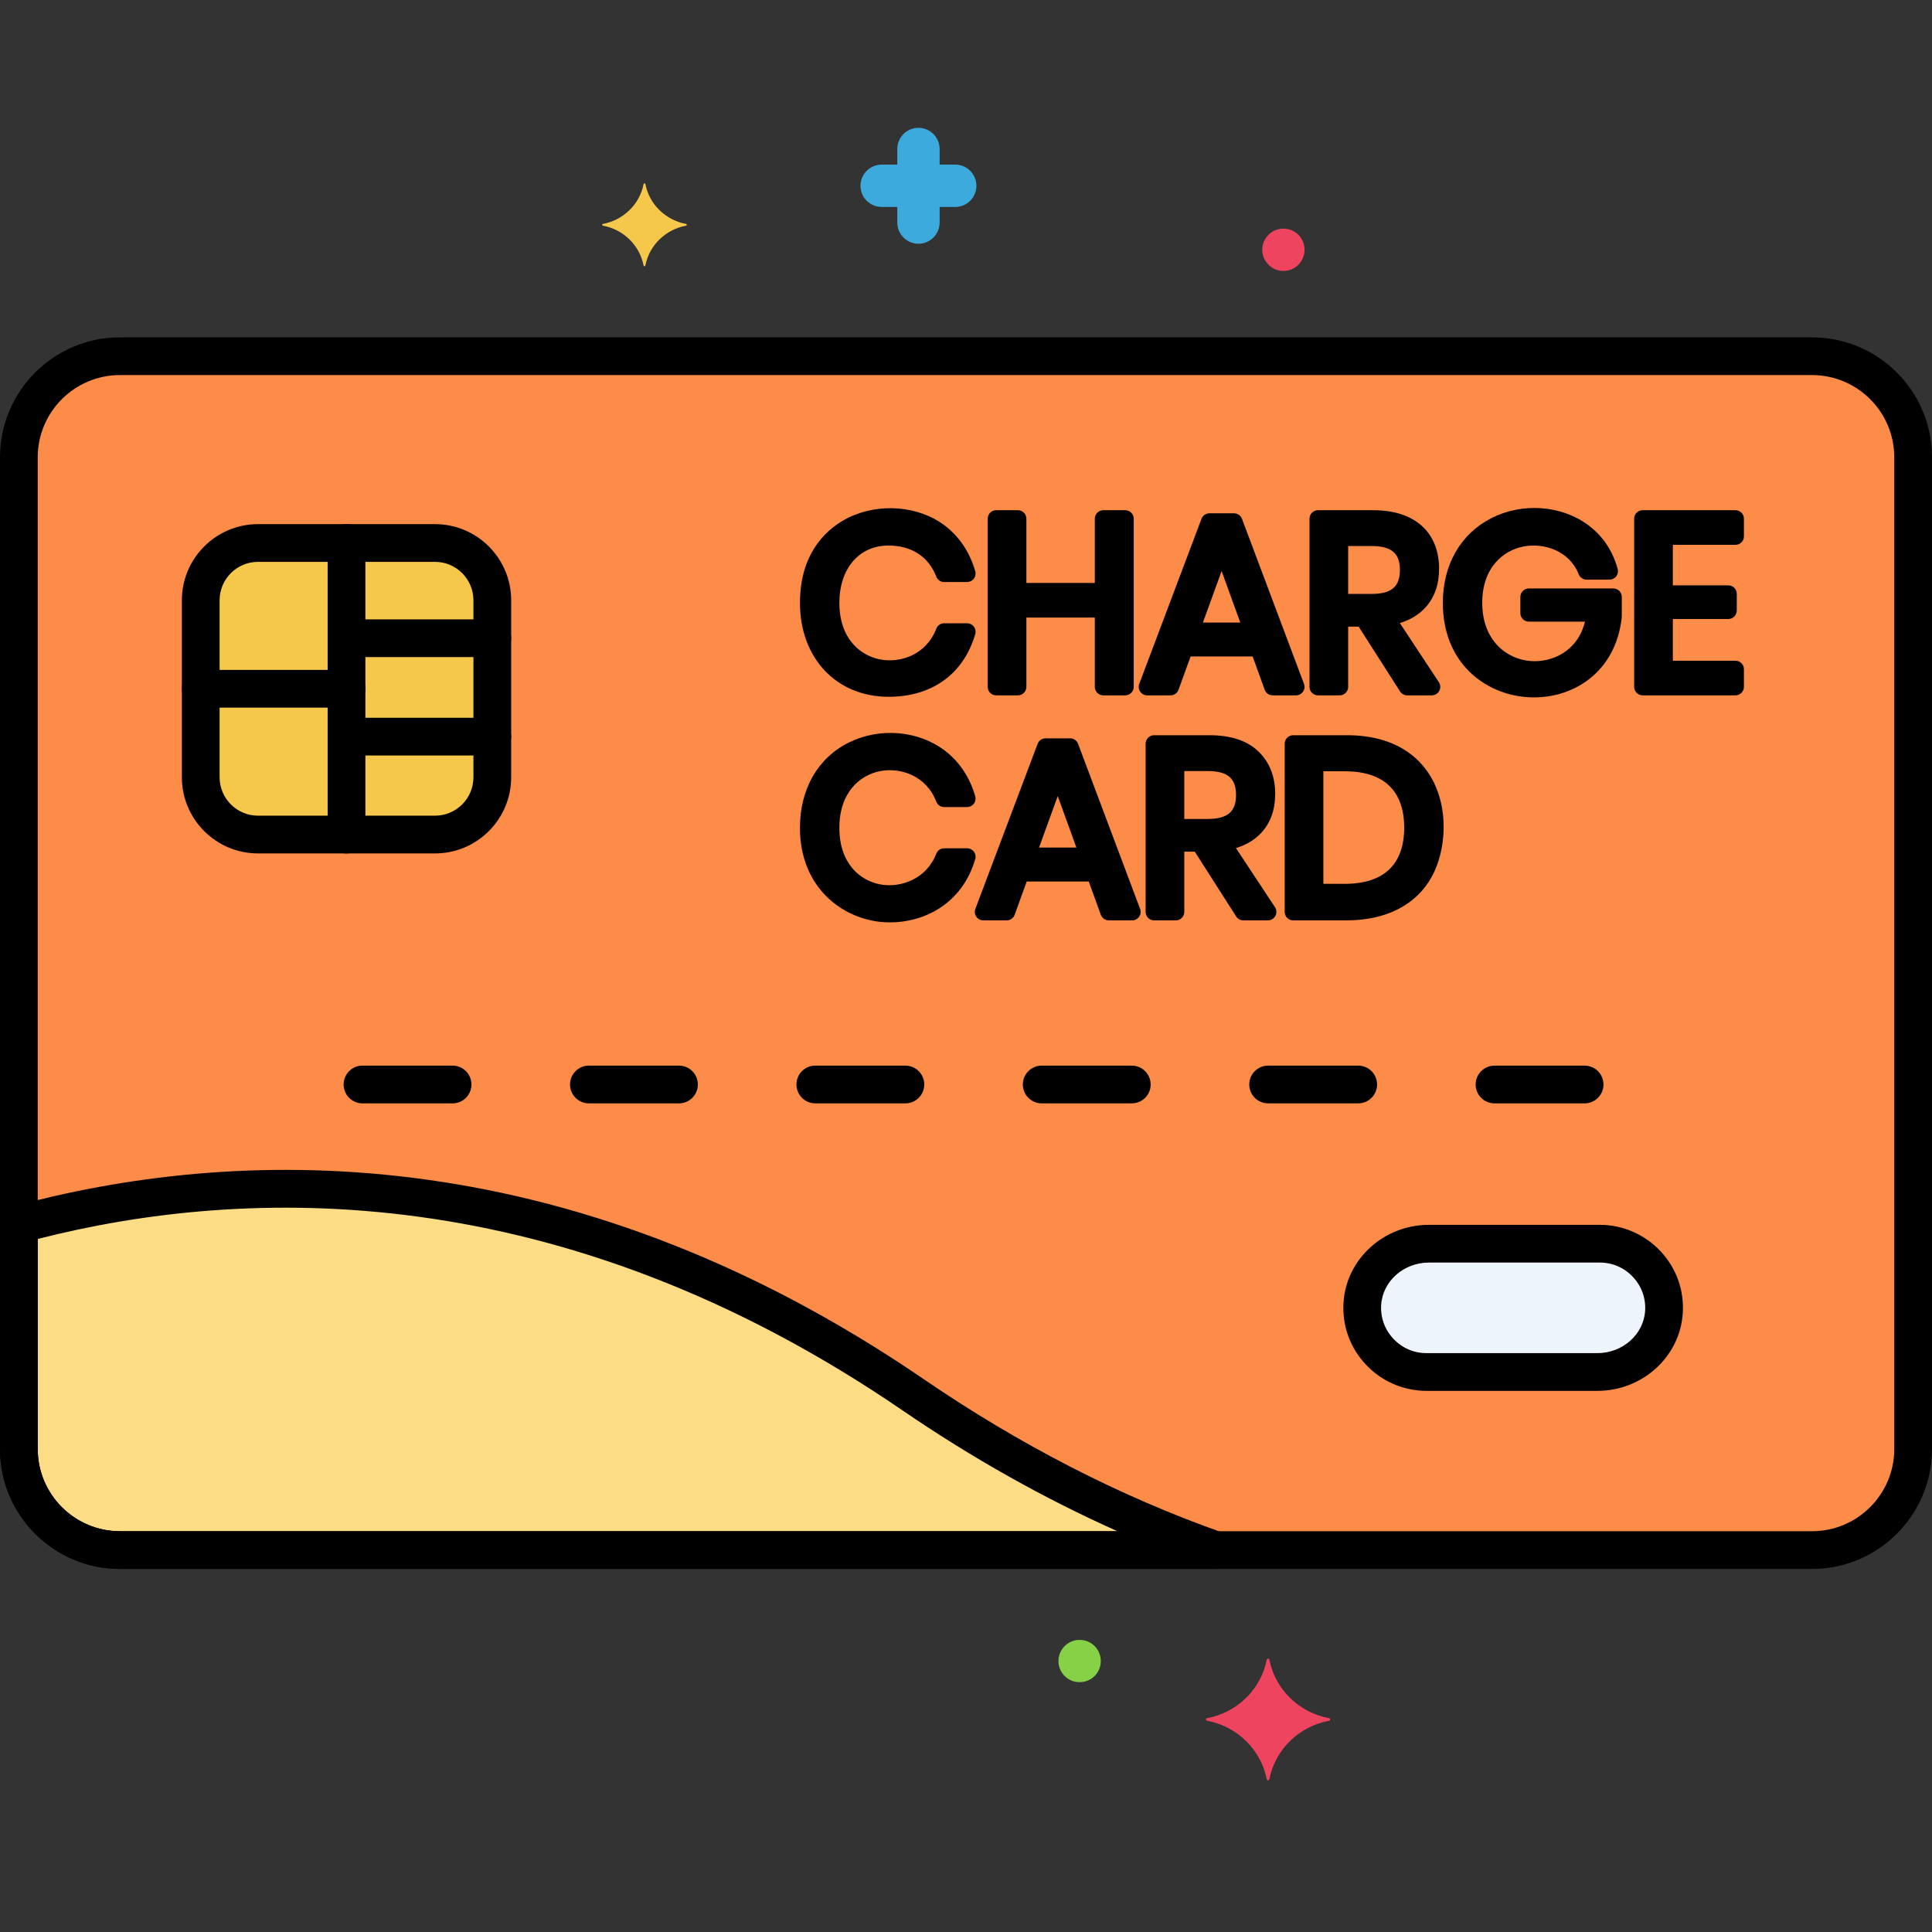 <svg enable-background="new 0 0 256 256" height="512" viewBox="0 0 256 256" width="512" xmlns="http://www.w3.org/2000/svg"><rect x="0" y="0" width="256" height="256" fill="#333333" stroke="none"/><path d="m240.108 47.2h-224.217c-7.365 0-13.391 6.026-13.391 13.392v131.41c0 7.365 6.026 13.392 13.391 13.392h224.217c7.365 0 13.391-6.026 13.391-13.392v-131.41c0-7.366-6.026-13.392-13.391-13.392z" fill="#fc8c48"/><path d="m57.644 71.949h-23.457c-4.174 0-7.589 3.415-7.589 7.589v23.457c0 4.174 3.415 7.589 7.589 7.589h23.457c4.174 0 7.589-3.415 7.589-7.589v-23.457c-.001-4.174-3.415-7.589-7.589-7.589z" fill="#f5c84c"/><path d="m121 184.82c-48.195-32.968-92.265-29.668-118.5-22.582v29.763c0 7.365 6.026 13.392 13.391 13.392h145.149c-12.912-4.57-26.35-11.208-40.04-20.573z" fill="#fcdd86"/><path d="m212 164.797h-22.656c-4.532 0-8.521 3.399-8.825 7.921-.332 4.934 3.614 9.079 8.48 9.079h22.656c4.532 0 8.521-3.399 8.825-7.921.332-4.934-3.613-9.079-8.48-9.079z" fill="#edf4fc"/><path d="m117.746 92.328c5.759 0 9.943-3.026 11.478-8.301.099-.338.032-.707-.179-.99-.211-.282-.548-.45-.9-.45h-3.035c-.467 0-.879.282-1.05.72-1.346 3.495-4.776 4.562-7.394 4.078-2.632-.49-5.444-2.717-5.444-7.498 0-4.545 2.609-7.599 6.491-7.599 3.071 0 5.324 1.462 6.348 4.117.17.437.582.718 1.049.718h3.035c.352 0 .688-.168.9-.451.211-.283.278-.652.18-.989-.741-2.544-2.11-4.585-4.069-6.067-3.46-2.614-8.723-3.021-12.798-.993-2.374 1.184-6.358 4.22-6.358 11.264 0 7.325 4.83 12.441 11.746 12.441z"/><path d="m132 92.138h2.877c.62 0 1.125-.504 1.125-1.125v-9.18h9.066v9.18c0 .62.504 1.125 1.125 1.125h2.908c.62 0 1.125-.504 1.125-1.125v-22.284c0-.62-.504-1.125-1.125-1.125h-2.908c-.62 0-1.125.504-1.125 1.125v8.515h-9.066v-8.515c0-.62-.504-1.125-1.125-1.125h-2.877c-.62 0-1.125.504-1.125 1.125v22.284c0 .621.505 1.125 1.125 1.125z"/><path d="m155.106 92.138c.473 0 .898-.298 1.057-.742l1.597-4.41h8.222l1.596 4.409c.16.444.585.743 1.058.743h3.096c.369 0 .715-.181.925-.484v-.001c.209-.304.258-.691.128-1.036l-8.217-21.873c-.164-.436-.587-.729-1.052-.729h-3.258c-.465 0-.888.293-1.052.728l-8.249 21.873c-.13.345-.083.733.128 1.037.21.303.556.485.925.485zm4.29-9.647 2.474-6.826 2.474 6.826z"/><path d="m174.64 92.138h2.876c.62 0 1.125-.504 1.125-1.125v-7.979h1.388l5.484 8.583c.207.326.562.52.948.52h3.257c.414 0 .793-.226.991-.592.196-.365.176-.806-.052-1.152l-5.169-7.834c1.389-.425 2.525-1.115 3.385-2.056 1.203-1.315 1.812-3.043 1.812-5.137 0-4.861-3.257-7.763-8.711-7.763h-7.334c-.62 0-1.125.504-1.125 1.125v22.284c0 .622.504 1.126 1.125 1.126zm4.001-13.44v-6.347h3.08c2.645 0 3.774.949 3.774 3.174s-1.129 3.173-3.774 3.173z"/><path d="m213.771 77.972h-11.19c-.62 0-1.125.504-1.125 1.125v2.149c0 .62.504 1.125 1.125 1.125h7.433c-.94 3.916-4.364 5.461-7.238 5.219-3.172-.263-6.371-2.747-6.371-7.703 0-4.748 2.841-6.976 5.498-7.478 2.706-.512 6.07.591 7.281 3.682.166.429.587.716 1.047.716h3.034c.35 0 .685-.166.896-.444.211-.279.281-.646.189-.98-.677-2.452-2.016-4.422-3.977-5.856-3.553-2.593-8.671-2.947-12.74-.881-4.098 2.083-6.449 6.18-6.449 11.24 0 15.83 22.146 16.871 23.712 1.865v-2.655c0-.62-.504-1.124-1.125-1.124z"/><path d="m229.955 72.193c.62 0 1.125-.504 1.125-1.125v-2.339c0-.62-.504-1.125-1.125-1.125h-12.296c-.62 0-1.125.504-1.125 1.125v22.284c0 .62.504 1.125 1.125 1.125h12.296c.62 0 1.125-.504 1.125-1.125v-2.339c0-.62-.504-1.125-1.125-1.125h-8.295v-5.526h7.347c.62 0 1.125-.504 1.125-1.125v-2.212c0-.62-.504-1.125-1.125-1.125h-7.347v-5.368z"/><path d="m129.045 112.853c-.211-.282-.548-.45-.9-.45h-3.035c-.467 0-.879.282-1.05.72-1.285 3.336-4.706 4.571-7.421 4.064-2.619-.487-5.418-2.709-5.418-7.485 0-4.807 2.818-7.044 5.456-7.534 2.614-.487 6.043.574 7.382 4.051 0 0 .001.001.001.002.17.437.582.718 1.049.718h3.035c.352 0 .688-.168.9-.451.211-.283.278-.652.18-.989-.741-2.545-2.11-4.586-4.069-6.068-3.51-2.651-8.611-3.068-12.696-1.034-4.106 2.044-6.461 6.164-6.461 11.304 0 7.558 5.135 11.674 10.224 12.4.558.08 1.134.12 1.717.12 4.532 0 9.562-2.469 11.284-8.38.101-.336.034-.706-.178-.988z"/><path d="m142.852 98.561c0-.001 0-.001 0 0-.164-.437-.588-.73-1.053-.73h-3.256c-.465 0-.888.293-1.052.728l-8.251 21.873c-.13.345-.083.733.128 1.037.21.303.556.485.925.485h3.099c.471 0 .896-.298 1.057-.742l1.596-4.41h8.22l1.597 4.411c.161.443.586.741 1.057.741h3.098c.37 0 .715-.181.925-.485s.258-.691.128-1.036zm-.223 13.746h-4.947l2.474-6.826z"/><path d="m163.772 112.375c1.391-.426 2.528-1.115 3.386-2.056 1.203-1.317 1.812-3.045 1.812-5.136 0-2.311-.755-4.206-2.244-5.632-1.474-1.414-3.65-2.131-6.467-2.131h-7.335c-.62 0-1.125.504-1.125 1.125v22.284c0 .62.504 1.125 1.125 1.125h2.877c.62 0 1.125-.504 1.125-1.125v-7.979h1.388l5.483 8.583c.207.326.562.52.948.52h3.258c.415 0 .794-.227.99-.592s.176-.806-.052-1.152zm.008-7.034c0 2.225-1.129 3.174-3.775 3.174h-3.079v-6.348h3.079c2.646 0 3.775.949 3.775 3.174z"/><path d="m178.433 97.42h-7.081c-.62 0-1.125.504-1.125 1.125v22.284c0 .62.504 1.125 1.125 1.125h7.081c5.262 0 9.285-2.079 11.324-5.852 1.817-3.354 2.333-8.969-.194-13.212-1.486-2.496-4.624-5.47-11.13-5.47zm7.631 12.25c0 4.869-2.716 7.442-7.853 7.442h-2.858v-14.914h2.858c5.137 0 7.853 2.584 7.853 7.472z"/><path d="m143.606 217.347c1.349.255 2.255 1.464 2.255 2.749 0 1.648-1.443 3.084-3.355 2.749-1.27-.24-2.255-1.383-2.255-2.749.001-1.672 1.505-3.094 3.355-2.749z" fill="#87d147"/><path d="m170.606 30.347c1.335.252 2.255 1.45 2.255 2.749 0 1.529-1.233 2.805-2.805 2.805-1.072 0-2.046-.556-2.592-1.728-.835-2.087.919-4.24 3.142-3.826z" fill="#ef4460"/><path d="m159.943 227.666c3.995-.744 7.144-3.829 7.904-7.743.038-.197.313-.197.351 0 .76 3.914 3.908 6.999 7.904 7.743.201.037.201.306 0 .344-3.995.744-7.144 3.829-7.904 7.743-.038.197-.313.197-.351 0-.76-3.914-3.908-6.999-7.904-7.743-.201-.037-.201-.306 0-.344z" fill="#ef4460"/><path d="m79.895 29.669c2.721-.507 4.865-2.607 5.382-5.272.026-.134.213-.134.239 0 .517 2.665 2.661 4.766 5.382 5.272.137.025.137.208 0 .234-2.721.507-4.865 2.607-5.382 5.272-.026.134-.213.134-.239 0-.517-2.665-2.661-4.766-5.382-5.272-.137-.025-.137-.208 0-.234z" fill="#f5c84c"/><path d="m59.968 146.201h-11.936c-1.381 0-2.5-1.119-2.5-2.5s1.119-2.5 2.5-2.5h11.936c1.381 0 2.5 1.119 2.5 2.5s-1.119 2.5-2.5 2.5z"/><path d="m89.968 146.201h-11.936c-1.381 0-2.5-1.119-2.5-2.5s1.119-2.5 2.5-2.5h11.936c1.381 0 2.5 1.119 2.5 2.5s-1.119 2.5-2.5 2.5z"/><path d="m119.968 146.201h-11.936c-1.381 0-2.5-1.119-2.5-2.5s1.119-2.5 2.5-2.5h11.936c1.381 0 2.5 1.119 2.5 2.5s-1.119 2.5-2.5 2.5z"/><path d="m149.968 146.201h-11.936c-1.381 0-2.5-1.119-2.5-2.5s1.119-2.5 2.5-2.5h11.936c1.381 0 2.5 1.119 2.5 2.5s-1.119 2.5-2.5 2.5z"/><path d="m179.968 146.201h-11.936c-1.381 0-2.5-1.119-2.5-2.5s1.119-2.5 2.5-2.5h11.936c1.381 0 2.5 1.119 2.5 2.5s-1.119 2.5-2.5 2.5z"/><path d="m209.968 146.201h-11.936c-1.381 0-2.5-1.119-2.5-2.5s1.119-2.5 2.5-2.5h11.936c1.381 0 2.5 1.119 2.5 2.5s-1.119 2.5-2.5 2.5z"/><path d="m126.575 27.422h-2.07v2.07c0 1.549-1.256 2.805-2.805 2.805s-2.805-1.256-2.805-2.805v-2.07h-2.069c-1.549 0-2.805-1.256-2.805-2.805s1.256-2.805 2.805-2.805h2.069v-2.07c0-1.549 1.256-2.805 2.805-2.805s2.805 1.256 2.805 2.805v2.07h2.07c1.549 0 2.805 1.256 2.805 2.805 0 1.55-1.256 2.805-2.805 2.805z" fill="#3caadc"/><path d="m240.108 207.893h-224.216c-8.763 0-15.892-7.129-15.892-15.892v-131.409c0-8.763 7.129-15.892 15.892-15.892h224.217c8.762 0 15.891 7.129 15.891 15.892v131.41c-.001 8.762-7.13 15.891-15.892 15.891zm-224.216-158.193c-6.006 0-10.892 4.886-10.892 10.892v131.41c0 6.006 4.886 10.892 10.892 10.892h224.217c6.005 0 10.891-4.886 10.891-10.892v-131.41c0-6.006-4.886-10.892-10.891-10.892z"/><path d="m45.915 113.083c-1.381 0-2.5-1.119-2.5-2.5v-38.634c0-1.381 1.119-2.5 2.5-2.5s2.5 1.119 2.5 2.5v38.634c0 1.381-1.119 2.5-2.5 2.5z"/><path d="m65.232 87.067h-19.317c-1.381 0-2.5-1.119-2.5-2.5s1.119-2.5 2.5-2.5h19.317c1.381 0 2.5 1.119 2.5 2.5s-1.119 2.5-2.5 2.5z"/><path d="m65.232 100.106h-19.317c-1.381 0-2.5-1.119-2.5-2.5s1.119-2.5 2.5-2.5h19.317c1.381 0 2.5 1.119 2.5 2.5s-1.119 2.5-2.5 2.5z"/><path d="m45.915 93.766h-19.316c-1.381 0-2.5-1.119-2.5-2.5s1.119-2.5 2.5-2.5h19.316c1.381 0 2.5 1.119 2.5 2.5s-1.119 2.5-2.5 2.5z"/><path d="m57.644 113.083h-23.457c-5.562 0-10.088-4.525-10.088-10.088v-23.457c0-5.563 4.525-10.088 10.088-10.088h23.457c5.563 0 10.089 4.525 10.089 10.088v23.457c-.001 5.563-4.526 10.088-10.089 10.088zm-23.457-38.634c-2.806 0-5.088 2.283-5.088 5.088v23.457c0 2.806 2.282 5.088 5.088 5.088h23.457c2.806 0 5.089-2.283 5.089-5.088v-23.456c0-2.806-2.283-5.088-5.089-5.088h-23.457z"/><path d="m161.041 207.893h-145.149c-8.763 0-15.892-7.129-15.892-15.892v-29.763c0-1.13.758-2.119 1.848-2.414 28.47-7.689 72.493-9.951 120.563 22.932 12.688 8.679 25.966 15.502 39.464 20.279 1.147.406 1.836 1.58 1.63 2.78-.206 1.201-1.246 2.078-2.464 2.078zm-156.041-43.726v27.835c0 6.006 4.886 10.892 10.892 10.892h132.175c-9.714-4.338-19.251-9.698-28.478-16.009-45.471-31.105-87.1-29.727-114.589-22.718z"/><path d="m211.656 184.297h-22.656c-3.025 0-5.952-1.275-8.03-3.498-2.105-2.251-3.151-5.181-2.944-8.25.386-5.749 5.357-10.252 11.318-10.252h22.656c3.025 0 5.952 1.275 8.03 3.498 2.105 2.251 3.151 5.181 2.944 8.25-.385 5.748-5.357 10.252-11.318 10.252zm-22.312-17c-3.339 0-6.119 2.455-6.33 5.588-.112 1.673.459 3.271 1.608 4.5 1.152 1.233 2.707 1.912 4.378 1.912h22.656c3.339 0 6.119-2.455 6.33-5.588.112-1.672-.459-3.27-1.608-4.5-1.152-1.233-2.707-1.912-4.378-1.912z"/></svg>